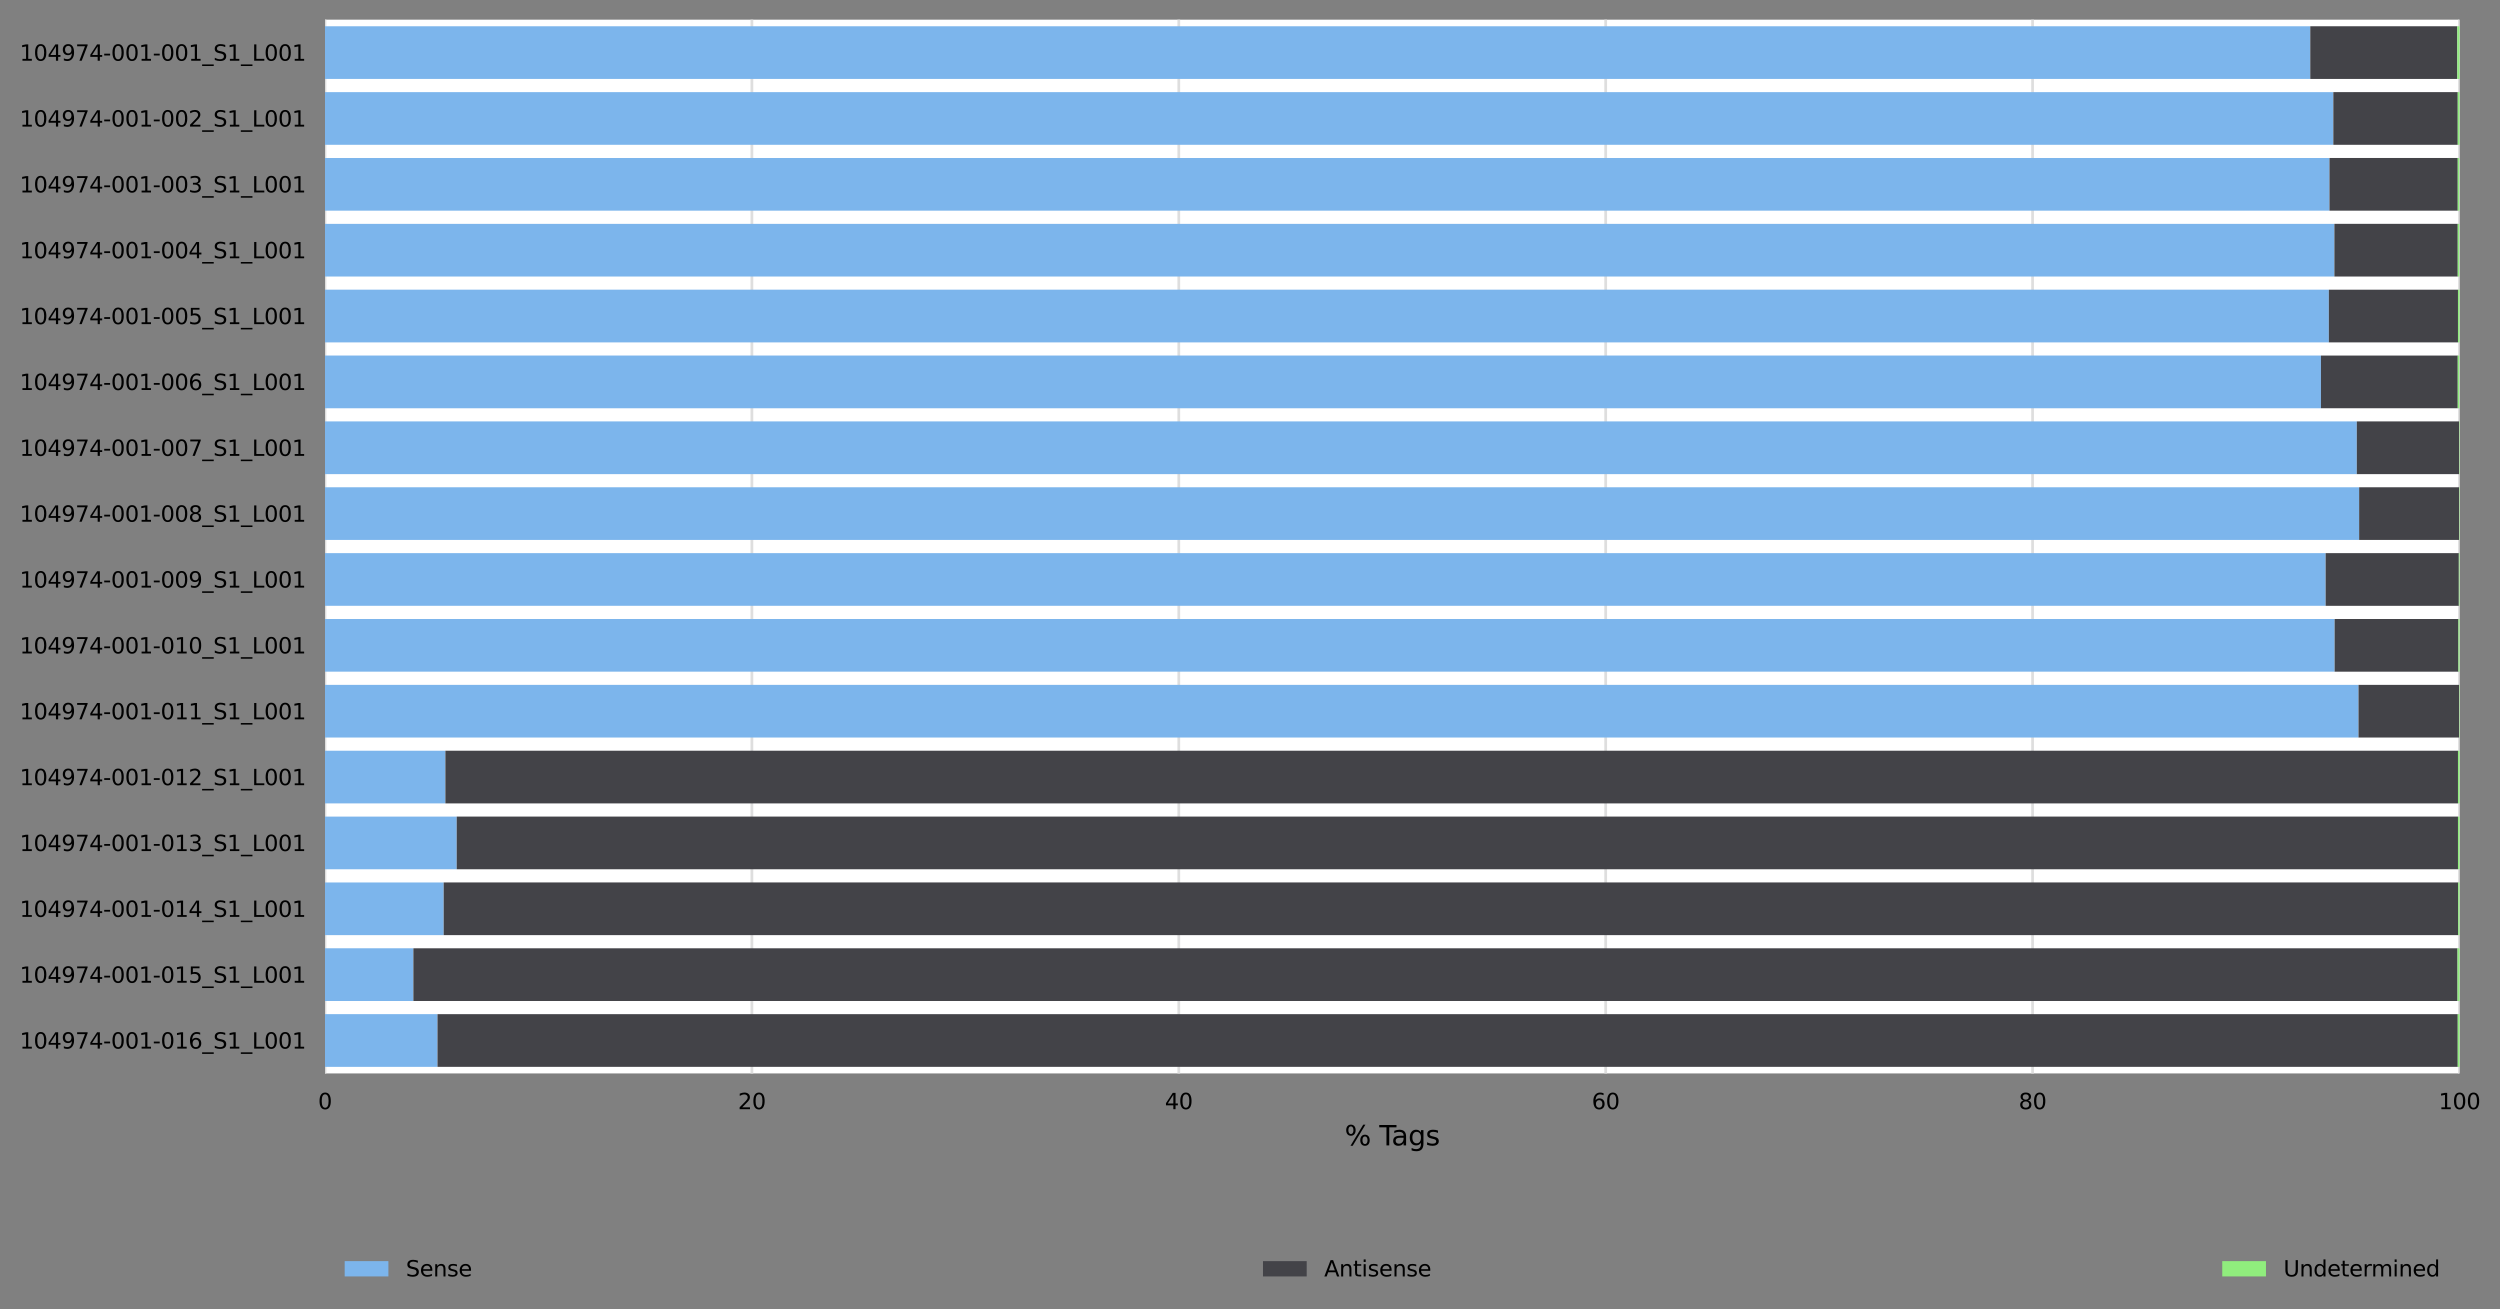 <?xml version="1.0" encoding="utf-8" standalone="no"?>
<!DOCTYPE svg PUBLIC "-//W3C//DTD SVG 1.1//EN"
  "http://www.w3.org/Graphics/SVG/1.1/DTD/svg11.dtd">
<svg xmlns:xlink="http://www.w3.org/1999/xlink" width="914.984pt" height="479.23pt" viewBox="0 0 914.984 479.23" xmlns="http://www.w3.org/2000/svg" version="1.1">
 <rect x="0" y="0" width="914.984" height="479.23" fill="#808080" stroke="none"/>
 <defs>
  <style type="text/css">*{stroke-linejoin: round; stroke-linecap: butt}</style>
 </defs>
 <g id="figure_1">
  <g id="axes_1">
   <g id="patch_1">
    <path d="M 118.949 392.87 
L 900.149 392.87 
L 900.149 7.2 
L 118.949 7.2 
z
" style="fill: #ffffff"/>
   </g>
   <g id="matplotlib.axis_1">
    <g id="xtick_1">
     <g id="line2d_1">
      <path d="M 118.949 392.87 
L 118.949 7.2 
" clip-path="url(#p33b6c25e62)" style="fill: none; stroke: #dedede; stroke-linecap: square"/>
     </g>
     <g id="text_1">
      <!-- 0 -->
      <g transform="translate(116.404 405.948) scale(0.08 -0.08)">
       <defs>
        <path id="DejaVuSans-30" d="M 2034 4250 
Q 1547 4250 1301 3770 
Q 1056 3291 1056 2328 
Q 1056 1369 1301 889 
Q 1547 409 2034 409 
Q 2525 409 2770 889 
Q 3016 1369 3016 2328 
Q 3016 3291 2770 3770 
Q 2525 4250 2034 4250 
z
M 2034 4750 
Q 2819 4750 3233 4129 
Q 3647 3509 3647 2328 
Q 3647 1150 3233 529 
Q 2819 -91 2034 -91 
Q 1250 -91 836 529 
Q 422 1150 422 2328 
Q 422 3509 836 4129 
Q 1250 4750 2034 4750 
z
" transform="scale(0.016)"/>
       </defs>
       <use xlink:href="#DejaVuSans-30"/>
      </g>
     </g>
    </g>
    <g id="xtick_2">
     <g id="line2d_2">
      <path d="M 275.189 392.87 
L 275.189 7.2 
" clip-path="url(#p33b6c25e62)" style="fill: none; stroke: #dedede; stroke-linecap: square"/>
     </g>
     <g id="text_2">
      <!-- 20 -->
      <g transform="translate(270.099 405.948) scale(0.08 -0.08)">
       <defs>
        <path id="DejaVuSans-32" d="M 1228 531 
L 3431 531 
L 3431 0 
L 469 0 
L 469 531 
Q 828 903 1448 1529 
Q 2069 2156 2228 2338 
Q 2531 2678 2651 2914 
Q 2772 3150 2772 3378 
Q 2772 3750 2511 3984 
Q 2250 4219 1831 4219 
Q 1534 4219 1204 4116 
Q 875 4013 500 3803 
L 500 4441 
Q 881 4594 1212 4672 
Q 1544 4750 1819 4750 
Q 2544 4750 2975 4387 
Q 3406 4025 3406 3419 
Q 3406 3131 3298 2873 
Q 3191 2616 2906 2266 
Q 2828 2175 2409 1742 
Q 1991 1309 1228 531 
z
" transform="scale(0.016)"/>
       </defs>
       <use xlink:href="#DejaVuSans-32"/>
       <use xlink:href="#DejaVuSans-30" x="63.623"/>
      </g>
     </g>
    </g>
    <g id="xtick_3">
     <g id="line2d_3">
      <path d="M 431.429 392.87 
L 431.429 7.2 
" clip-path="url(#p33b6c25e62)" style="fill: none; stroke: #dedede; stroke-linecap: square"/>
     </g>
     <g id="text_3">
      <!-- 40 -->
      <g transform="translate(426.339 405.948) scale(0.08 -0.08)">
       <defs>
        <path id="DejaVuSans-34" d="M 2419 4116 
L 825 1625 
L 2419 1625 
L 2419 4116 
z
M 2253 4666 
L 3047 4666 
L 3047 1625 
L 3713 1625 
L 3713 1100 
L 3047 1100 
L 3047 0 
L 2419 0 
L 2419 1100 
L 313 1100 
L 313 1709 
L 2253 4666 
z
" transform="scale(0.016)"/>
       </defs>
       <use xlink:href="#DejaVuSans-34"/>
       <use xlink:href="#DejaVuSans-30" x="63.623"/>
      </g>
     </g>
    </g>
    <g id="xtick_4">
     <g id="line2d_4">
      <path d="M 587.669 392.87 
L 587.669 7.2 
" clip-path="url(#p33b6c25e62)" style="fill: none; stroke: #dedede; stroke-linecap: square"/>
     </g>
     <g id="text_4">
      <!-- 60 -->
      <g transform="translate(582.579 405.948) scale(0.08 -0.08)">
       <defs>
        <path id="DejaVuSans-36" d="M 2113 2584 
Q 1688 2584 1439 2293 
Q 1191 2003 1191 1497 
Q 1191 994 1439 701 
Q 1688 409 2113 409 
Q 2538 409 2786 701 
Q 3034 994 3034 1497 
Q 3034 2003 2786 2293 
Q 2538 2584 2113 2584 
z
M 3366 4563 
L 3366 3988 
Q 3128 4100 2886 4159 
Q 2644 4219 2406 4219 
Q 1781 4219 1451 3797 
Q 1122 3375 1075 2522 
Q 1259 2794 1537 2939 
Q 1816 3084 2150 3084 
Q 2853 3084 3261 2657 
Q 3669 2231 3669 1497 
Q 3669 778 3244 343 
Q 2819 -91 2113 -91 
Q 1303 -91 875 529 
Q 447 1150 447 2328 
Q 447 3434 972 4092 
Q 1497 4750 2381 4750 
Q 2619 4750 2861 4703 
Q 3103 4656 3366 4563 
z
" transform="scale(0.016)"/>
       </defs>
       <use xlink:href="#DejaVuSans-36"/>
       <use xlink:href="#DejaVuSans-30" x="63.623"/>
      </g>
     </g>
    </g>
    <g id="xtick_5">
     <g id="line2d_5">
      <path d="M 743.909 392.87 
L 743.909 7.2 
" clip-path="url(#p33b6c25e62)" style="fill: none; stroke: #dedede; stroke-linecap: square"/>
     </g>
     <g id="text_5">
      <!-- 80 -->
      <g transform="translate(738.819 405.948) scale(0.08 -0.08)">
       <defs>
        <path id="DejaVuSans-38" d="M 2034 2216 
Q 1584 2216 1326 1975 
Q 1069 1734 1069 1313 
Q 1069 891 1326 650 
Q 1584 409 2034 409 
Q 2484 409 2743 651 
Q 3003 894 3003 1313 
Q 3003 1734 2745 1975 
Q 2488 2216 2034 2216 
z
M 1403 2484 
Q 997 2584 770 2862 
Q 544 3141 544 3541 
Q 544 4100 942 4425 
Q 1341 4750 2034 4750 
Q 2731 4750 3128 4425 
Q 3525 4100 3525 3541 
Q 3525 3141 3298 2862 
Q 3072 2584 2669 2484 
Q 3125 2378 3379 2068 
Q 3634 1759 3634 1313 
Q 3634 634 3220 271 
Q 2806 -91 2034 -91 
Q 1263 -91 848 271 
Q 434 634 434 1313 
Q 434 1759 690 2068 
Q 947 2378 1403 2484 
z
M 1172 3481 
Q 1172 3119 1398 2916 
Q 1625 2713 2034 2713 
Q 2441 2713 2670 2916 
Q 2900 3119 2900 3481 
Q 2900 3844 2670 4047 
Q 2441 4250 2034 4250 
Q 1625 4250 1398 4047 
Q 1172 3844 1172 3481 
z
" transform="scale(0.016)"/>
       </defs>
       <use xlink:href="#DejaVuSans-38"/>
       <use xlink:href="#DejaVuSans-30" x="63.623"/>
      </g>
     </g>
    </g>
    <g id="xtick_6">
     <g id="line2d_6">
      <path d="M 900.149 392.87 
L 900.149 7.2 
" clip-path="url(#p33b6c25e62)" style="fill: none; stroke: #dedede; stroke-linecap: square"/>
     </g>
     <g id="text_6">
      <!-- 100 -->
      <g transform="translate(892.514 405.948) scale(0.08 -0.08)">
       <defs>
        <path id="DejaVuSans-31" d="M 794 531 
L 1825 531 
L 1825 4091 
L 703 3866 
L 703 4441 
L 1819 4666 
L 2450 4666 
L 2450 531 
L 3481 531 
L 3481 0 
L 794 0 
L 794 531 
z
" transform="scale(0.016)"/>
       </defs>
       <use xlink:href="#DejaVuSans-31"/>
       <use xlink:href="#DejaVuSans-30" x="63.623"/>
       <use xlink:href="#DejaVuSans-30" x="127.246"/>
      </g>
     </g>
    </g>
    <g id="text_7">
     <!-- % Tags -->
     <g transform="translate(492.137 419.211) scale(0.1 -0.1)">
      <defs>
       <path id="DejaVuSans-25" d="M 4653 2053 
Q 4381 2053 4226 1822 
Q 4072 1591 4072 1178 
Q 4072 772 4226 539 
Q 4381 306 4653 306 
Q 4919 306 5073 539 
Q 5228 772 5228 1178 
Q 5228 1588 5073 1820 
Q 4919 2053 4653 2053 
z
M 4653 2450 
Q 5147 2450 5437 2106 
Q 5728 1763 5728 1178 
Q 5728 594 5436 251 
Q 5144 -91 4653 -91 
Q 4153 -91 3862 251 
Q 3572 594 3572 1178 
Q 3572 1766 3864 2108 
Q 4156 2450 4653 2450 
z
M 1428 4353 
Q 1159 4353 1004 4120 
Q 850 3888 850 3481 
Q 850 3069 1003 2837 
Q 1156 2606 1428 2606 
Q 1700 2606 1854 2837 
Q 2009 3069 2009 3481 
Q 2009 3884 1853 4118 
Q 1697 4353 1428 4353 
z
M 4250 4750 
L 4750 4750 
L 1831 -91 
L 1331 -91 
L 4250 4750 
z
M 1428 4750 
Q 1922 4750 2215 4408 
Q 2509 4066 2509 3481 
Q 2509 2891 2217 2550 
Q 1925 2209 1428 2209 
Q 931 2209 642 2551 
Q 353 2894 353 3481 
Q 353 4063 643 4406 
Q 934 4750 1428 4750 
z
" transform="scale(0.016)"/>
       <path id="DejaVuSans-20" transform="scale(0.016)"/>
       <path id="DejaVuSans-54" d="M -19 4666 
L 3928 4666 
L 3928 4134 
L 2272 4134 
L 2272 0 
L 1638 0 
L 1638 4134 
L -19 4134 
L -19 4666 
z
" transform="scale(0.016)"/>
       <path id="DejaVuSans-61" d="M 2194 1759 
Q 1497 1759 1228 1600 
Q 959 1441 959 1056 
Q 959 750 1161 570 
Q 1363 391 1709 391 
Q 2188 391 2477 730 
Q 2766 1069 2766 1631 
L 2766 1759 
L 2194 1759 
z
M 3341 1997 
L 3341 0 
L 2766 0 
L 2766 531 
Q 2569 213 2275 61 
Q 1981 -91 1556 -91 
Q 1019 -91 701 211 
Q 384 513 384 1019 
Q 384 1609 779 1909 
Q 1175 2209 1959 2209 
L 2766 2209 
L 2766 2266 
Q 2766 2663 2505 2880 
Q 2244 3097 1772 3097 
Q 1472 3097 1187 3025 
Q 903 2953 641 2809 
L 641 3341 
Q 956 3463 1253 3523 
Q 1550 3584 1831 3584 
Q 2591 3584 2966 3190 
Q 3341 2797 3341 1997 
z
" transform="scale(0.016)"/>
       <path id="DejaVuSans-67" d="M 2906 1791 
Q 2906 2416 2648 2759 
Q 2391 3103 1925 3103 
Q 1463 3103 1205 2759 
Q 947 2416 947 1791 
Q 947 1169 1205 825 
Q 1463 481 1925 481 
Q 2391 481 2648 825 
Q 2906 1169 2906 1791 
z
M 3481 434 
Q 3481 -459 3084 -895 
Q 2688 -1331 1869 -1331 
Q 1566 -1331 1297 -1286 
Q 1028 -1241 775 -1147 
L 775 -588 
Q 1028 -725 1275 -790 
Q 1522 -856 1778 -856 
Q 2344 -856 2625 -561 
Q 2906 -266 2906 331 
L 2906 616 
Q 2728 306 2450 153 
Q 2172 0 1784 0 
Q 1141 0 747 490 
Q 353 981 353 1791 
Q 353 2603 747 3093 
Q 1141 3584 1784 3584 
Q 2172 3584 2450 3431 
Q 2728 3278 2906 2969 
L 2906 3500 
L 3481 3500 
L 3481 434 
z
" transform="scale(0.016)"/>
       <path id="DejaVuSans-73" d="M 2834 3397 
L 2834 2853 
Q 2591 2978 2328 3040 
Q 2066 3103 1784 3103 
Q 1356 3103 1142 2972 
Q 928 2841 928 2578 
Q 928 2378 1081 2264 
Q 1234 2150 1697 2047 
L 1894 2003 
Q 2506 1872 2764 1633 
Q 3022 1394 3022 966 
Q 3022 478 2636 193 
Q 2250 -91 1575 -91 
Q 1294 -91 989 -36 
Q 684 19 347 128 
L 347 722 
Q 666 556 975 473 
Q 1284 391 1588 391 
Q 1994 391 2212 530 
Q 2431 669 2431 922 
Q 2431 1156 2273 1281 
Q 2116 1406 1581 1522 
L 1381 1569 
Q 847 1681 609 1914 
Q 372 2147 372 2553 
Q 372 3047 722 3315 
Q 1072 3584 1716 3584 
Q 2034 3584 2315 3537 
Q 2597 3491 2834 3397 
z
" transform="scale(0.016)"/>
      </defs>
      <use xlink:href="#DejaVuSans-25"/>
      <use xlink:href="#DejaVuSans-20" x="95.02"/>
      <use xlink:href="#DejaVuSans-54" x="126.807"/>
      <use xlink:href="#DejaVuSans-61" x="171.391"/>
      <use xlink:href="#DejaVuSans-67" x="232.67"/>
      <use xlink:href="#DejaVuSans-73" x="296.146"/>
     </g>
    </g>
   </g>
   <g id="matplotlib.axis_2">
    <g id="ytick_1">
     <g id="text_8">
      <!-- 104974-001-001_S1_L001 -->
      <g transform="translate(7.2 22.221) scale(0.08 -0.08)">
       <defs>
        <path id="DejaVuSans-39" d="M 703 97 
L 703 672 
Q 941 559 1184 500 
Q 1428 441 1663 441 
Q 2288 441 2617 861 
Q 2947 1281 2994 2138 
Q 2813 1869 2534 1725 
Q 2256 1581 1919 1581 
Q 1219 1581 811 2004 
Q 403 2428 403 3163 
Q 403 3881 828 4315 
Q 1253 4750 1959 4750 
Q 2769 4750 3195 4129 
Q 3622 3509 3622 2328 
Q 3622 1225 3098 567 
Q 2575 -91 1691 -91 
Q 1453 -91 1209 -44 
Q 966 3 703 97 
z
M 1959 2075 
Q 2384 2075 2632 2365 
Q 2881 2656 2881 3163 
Q 2881 3666 2632 3958 
Q 2384 4250 1959 4250 
Q 1534 4250 1286 3958 
Q 1038 3666 1038 3163 
Q 1038 2656 1286 2365 
Q 1534 2075 1959 2075 
z
" transform="scale(0.016)"/>
        <path id="DejaVuSans-37" d="M 525 4666 
L 3525 4666 
L 3525 4397 
L 1831 0 
L 1172 0 
L 2766 4134 
L 525 4134 
L 525 4666 
z
" transform="scale(0.016)"/>
        <path id="DejaVuSans-2d" d="M 313 2009 
L 1997 2009 
L 1997 1497 
L 313 1497 
L 313 2009 
z
" transform="scale(0.016)"/>
        <path id="DejaVuSans-5f" d="M 3263 -1063 
L 3263 -1509 
L -63 -1509 
L -63 -1063 
L 3263 -1063 
z
" transform="scale(0.016)"/>
        <path id="DejaVuSans-53" d="M 3425 4513 
L 3425 3897 
Q 3066 4069 2747 4153 
Q 2428 4238 2131 4238 
Q 1616 4238 1336 4038 
Q 1056 3838 1056 3469 
Q 1056 3159 1242 3001 
Q 1428 2844 1947 2747 
L 2328 2669 
Q 3034 2534 3370 2195 
Q 3706 1856 3706 1288 
Q 3706 609 3251 259 
Q 2797 -91 1919 -91 
Q 1588 -91 1214 -16 
Q 841 59 441 206 
L 441 856 
Q 825 641 1194 531 
Q 1563 422 1919 422 
Q 2459 422 2753 634 
Q 3047 847 3047 1241 
Q 3047 1584 2836 1778 
Q 2625 1972 2144 2069 
L 1759 2144 
Q 1053 2284 737 2584 
Q 422 2884 422 3419 
Q 422 4038 858 4394 
Q 1294 4750 2059 4750 
Q 2388 4750 2728 4690 
Q 3069 4631 3425 4513 
z
" transform="scale(0.016)"/>
        <path id="DejaVuSans-4c" d="M 628 4666 
L 1259 4666 
L 1259 531 
L 3531 531 
L 3531 0 
L 628 0 
L 628 4666 
z
" transform="scale(0.016)"/>
       </defs>
       <use xlink:href="#DejaVuSans-31"/>
       <use xlink:href="#DejaVuSans-30" x="63.623"/>
       <use xlink:href="#DejaVuSans-34" x="127.246"/>
       <use xlink:href="#DejaVuSans-39" x="190.869"/>
       <use xlink:href="#DejaVuSans-37" x="254.492"/>
       <use xlink:href="#DejaVuSans-34" x="318.115"/>
       <use xlink:href="#DejaVuSans-2d" x="381.738"/>
       <use xlink:href="#DejaVuSans-30" x="417.822"/>
       <use xlink:href="#DejaVuSans-30" x="481.445"/>
       <use xlink:href="#DejaVuSans-31" x="545.068"/>
       <use xlink:href="#DejaVuSans-2d" x="608.691"/>
       <use xlink:href="#DejaVuSans-30" x="644.775"/>
       <use xlink:href="#DejaVuSans-30" x="708.398"/>
       <use xlink:href="#DejaVuSans-31" x="772.021"/>
       <use xlink:href="#DejaVuSans-5f" x="835.645"/>
       <use xlink:href="#DejaVuSans-53" x="885.645"/>
       <use xlink:href="#DejaVuSans-31" x="949.121"/>
       <use xlink:href="#DejaVuSans-5f" x="1012.744"/>
       <use xlink:href="#DejaVuSans-4c" x="1062.744"/>
       <use xlink:href="#DejaVuSans-30" x="1118.457"/>
       <use xlink:href="#DejaVuSans-30" x="1182.08"/>
       <use xlink:href="#DejaVuSans-31" x="1245.703"/>
      </g>
     </g>
    </g>
    <g id="ytick_2">
     <g id="text_9">
      <!-- 104974-001-002_S1_L001 -->
      <g transform="translate(7.2 46.325) scale(0.08 -0.08)">
       <use xlink:href="#DejaVuSans-31"/>
       <use xlink:href="#DejaVuSans-30" x="63.623"/>
       <use xlink:href="#DejaVuSans-34" x="127.246"/>
       <use xlink:href="#DejaVuSans-39" x="190.869"/>
       <use xlink:href="#DejaVuSans-37" x="254.492"/>
       <use xlink:href="#DejaVuSans-34" x="318.115"/>
       <use xlink:href="#DejaVuSans-2d" x="381.738"/>
       <use xlink:href="#DejaVuSans-30" x="417.822"/>
       <use xlink:href="#DejaVuSans-30" x="481.445"/>
       <use xlink:href="#DejaVuSans-31" x="545.068"/>
       <use xlink:href="#DejaVuSans-2d" x="608.691"/>
       <use xlink:href="#DejaVuSans-30" x="644.775"/>
       <use xlink:href="#DejaVuSans-30" x="708.398"/>
       <use xlink:href="#DejaVuSans-32" x="772.021"/>
       <use xlink:href="#DejaVuSans-5f" x="835.645"/>
       <use xlink:href="#DejaVuSans-53" x="885.645"/>
       <use xlink:href="#DejaVuSans-31" x="949.121"/>
       <use xlink:href="#DejaVuSans-5f" x="1012.744"/>
       <use xlink:href="#DejaVuSans-4c" x="1062.744"/>
       <use xlink:href="#DejaVuSans-30" x="1118.457"/>
       <use xlink:href="#DejaVuSans-30" x="1182.08"/>
       <use xlink:href="#DejaVuSans-31" x="1245.703"/>
      </g>
     </g>
    </g>
    <g id="ytick_3">
     <g id="text_10">
      <!-- 104974-001-003_S1_L001 -->
      <g transform="translate(7.2 70.43) scale(0.08 -0.08)">
       <defs>
        <path id="DejaVuSans-33" d="M 2597 2516 
Q 3050 2419 3304 2112 
Q 3559 1806 3559 1356 
Q 3559 666 3084 287 
Q 2609 -91 1734 -91 
Q 1441 -91 1130 -33 
Q 819 25 488 141 
L 488 750 
Q 750 597 1062 519 
Q 1375 441 1716 441 
Q 2309 441 2620 675 
Q 2931 909 2931 1356 
Q 2931 1769 2642 2001 
Q 2353 2234 1838 2234 
L 1294 2234 
L 1294 2753 
L 1863 2753 
Q 2328 2753 2575 2939 
Q 2822 3125 2822 3475 
Q 2822 3834 2567 4026 
Q 2313 4219 1838 4219 
Q 1578 4219 1281 4162 
Q 984 4106 628 3988 
L 628 4550 
Q 988 4650 1302 4700 
Q 1616 4750 1894 4750 
Q 2613 4750 3031 4423 
Q 3450 4097 3450 3541 
Q 3450 3153 3228 2886 
Q 3006 2619 2597 2516 
z
" transform="scale(0.016)"/>
       </defs>
       <use xlink:href="#DejaVuSans-31"/>
       <use xlink:href="#DejaVuSans-30" x="63.623"/>
       <use xlink:href="#DejaVuSans-34" x="127.246"/>
       <use xlink:href="#DejaVuSans-39" x="190.869"/>
       <use xlink:href="#DejaVuSans-37" x="254.492"/>
       <use xlink:href="#DejaVuSans-34" x="318.115"/>
       <use xlink:href="#DejaVuSans-2d" x="381.738"/>
       <use xlink:href="#DejaVuSans-30" x="417.822"/>
       <use xlink:href="#DejaVuSans-30" x="481.445"/>
       <use xlink:href="#DejaVuSans-31" x="545.068"/>
       <use xlink:href="#DejaVuSans-2d" x="608.691"/>
       <use xlink:href="#DejaVuSans-30" x="644.775"/>
       <use xlink:href="#DejaVuSans-30" x="708.398"/>
       <use xlink:href="#DejaVuSans-33" x="772.021"/>
       <use xlink:href="#DejaVuSans-5f" x="835.645"/>
       <use xlink:href="#DejaVuSans-53" x="885.645"/>
       <use xlink:href="#DejaVuSans-31" x="949.121"/>
       <use xlink:href="#DejaVuSans-5f" x="1012.744"/>
       <use xlink:href="#DejaVuSans-4c" x="1062.744"/>
       <use xlink:href="#DejaVuSans-30" x="1118.457"/>
       <use xlink:href="#DejaVuSans-30" x="1182.08"/>
       <use xlink:href="#DejaVuSans-31" x="1245.703"/>
      </g>
     </g>
    </g>
    <g id="ytick_4">
     <g id="text_11">
      <!-- 104974-001-004_S1_L001 -->
      <g transform="translate(7.2 94.534) scale(0.08 -0.08)">
       <use xlink:href="#DejaVuSans-31"/>
       <use xlink:href="#DejaVuSans-30" x="63.623"/>
       <use xlink:href="#DejaVuSans-34" x="127.246"/>
       <use xlink:href="#DejaVuSans-39" x="190.869"/>
       <use xlink:href="#DejaVuSans-37" x="254.492"/>
       <use xlink:href="#DejaVuSans-34" x="318.115"/>
       <use xlink:href="#DejaVuSans-2d" x="381.738"/>
       <use xlink:href="#DejaVuSans-30" x="417.822"/>
       <use xlink:href="#DejaVuSans-30" x="481.445"/>
       <use xlink:href="#DejaVuSans-31" x="545.068"/>
       <use xlink:href="#DejaVuSans-2d" x="608.691"/>
       <use xlink:href="#DejaVuSans-30" x="644.775"/>
       <use xlink:href="#DejaVuSans-30" x="708.398"/>
       <use xlink:href="#DejaVuSans-34" x="772.021"/>
       <use xlink:href="#DejaVuSans-5f" x="835.645"/>
       <use xlink:href="#DejaVuSans-53" x="885.645"/>
       <use xlink:href="#DejaVuSans-31" x="949.121"/>
       <use xlink:href="#DejaVuSans-5f" x="1012.744"/>
       <use xlink:href="#DejaVuSans-4c" x="1062.744"/>
       <use xlink:href="#DejaVuSans-30" x="1118.457"/>
       <use xlink:href="#DejaVuSans-30" x="1182.08"/>
       <use xlink:href="#DejaVuSans-31" x="1245.703"/>
      </g>
     </g>
    </g>
    <g id="ytick_5">
     <g id="text_12">
      <!-- 104974-001-005_S1_L001 -->
      <g transform="translate(7.2 118.638) scale(0.08 -0.08)">
       <defs>
        <path id="DejaVuSans-35" d="M 691 4666 
L 3169 4666 
L 3169 4134 
L 1269 4134 
L 1269 2991 
Q 1406 3038 1543 3061 
Q 1681 3084 1819 3084 
Q 2600 3084 3056 2656 
Q 3513 2228 3513 1497 
Q 3513 744 3044 326 
Q 2575 -91 1722 -91 
Q 1428 -91 1123 -41 
Q 819 9 494 109 
L 494 744 
Q 775 591 1075 516 
Q 1375 441 1709 441 
Q 2250 441 2565 725 
Q 2881 1009 2881 1497 
Q 2881 1984 2565 2268 
Q 2250 2553 1709 2553 
Q 1456 2553 1204 2497 
Q 953 2441 691 2322 
L 691 4666 
z
" transform="scale(0.016)"/>
       </defs>
       <use xlink:href="#DejaVuSans-31"/>
       <use xlink:href="#DejaVuSans-30" x="63.623"/>
       <use xlink:href="#DejaVuSans-34" x="127.246"/>
       <use xlink:href="#DejaVuSans-39" x="190.869"/>
       <use xlink:href="#DejaVuSans-37" x="254.492"/>
       <use xlink:href="#DejaVuSans-34" x="318.115"/>
       <use xlink:href="#DejaVuSans-2d" x="381.738"/>
       <use xlink:href="#DejaVuSans-30" x="417.822"/>
       <use xlink:href="#DejaVuSans-30" x="481.445"/>
       <use xlink:href="#DejaVuSans-31" x="545.068"/>
       <use xlink:href="#DejaVuSans-2d" x="608.691"/>
       <use xlink:href="#DejaVuSans-30" x="644.775"/>
       <use xlink:href="#DejaVuSans-30" x="708.398"/>
       <use xlink:href="#DejaVuSans-35" x="772.021"/>
       <use xlink:href="#DejaVuSans-5f" x="835.645"/>
       <use xlink:href="#DejaVuSans-53" x="885.645"/>
       <use xlink:href="#DejaVuSans-31" x="949.121"/>
       <use xlink:href="#DejaVuSans-5f" x="1012.744"/>
       <use xlink:href="#DejaVuSans-4c" x="1062.744"/>
       <use xlink:href="#DejaVuSans-30" x="1118.457"/>
       <use xlink:href="#DejaVuSans-30" x="1182.08"/>
       <use xlink:href="#DejaVuSans-31" x="1245.703"/>
      </g>
     </g>
    </g>
    <g id="ytick_6">
     <g id="text_13">
      <!-- 104974-001-006_S1_L001 -->
      <g transform="translate(7.2 142.743) scale(0.08 -0.08)">
       <use xlink:href="#DejaVuSans-31"/>
       <use xlink:href="#DejaVuSans-30" x="63.623"/>
       <use xlink:href="#DejaVuSans-34" x="127.246"/>
       <use xlink:href="#DejaVuSans-39" x="190.869"/>
       <use xlink:href="#DejaVuSans-37" x="254.492"/>
       <use xlink:href="#DejaVuSans-34" x="318.115"/>
       <use xlink:href="#DejaVuSans-2d" x="381.738"/>
       <use xlink:href="#DejaVuSans-30" x="417.822"/>
       <use xlink:href="#DejaVuSans-30" x="481.445"/>
       <use xlink:href="#DejaVuSans-31" x="545.068"/>
       <use xlink:href="#DejaVuSans-2d" x="608.691"/>
       <use xlink:href="#DejaVuSans-30" x="644.775"/>
       <use xlink:href="#DejaVuSans-30" x="708.398"/>
       <use xlink:href="#DejaVuSans-36" x="772.021"/>
       <use xlink:href="#DejaVuSans-5f" x="835.645"/>
       <use xlink:href="#DejaVuSans-53" x="885.645"/>
       <use xlink:href="#DejaVuSans-31" x="949.121"/>
       <use xlink:href="#DejaVuSans-5f" x="1012.744"/>
       <use xlink:href="#DejaVuSans-4c" x="1062.744"/>
       <use xlink:href="#DejaVuSans-30" x="1118.457"/>
       <use xlink:href="#DejaVuSans-30" x="1182.08"/>
       <use xlink:href="#DejaVuSans-31" x="1245.703"/>
      </g>
     </g>
    </g>
    <g id="ytick_7">
     <g id="text_14">
      <!-- 104974-001-007_S1_L001 -->
      <g transform="translate(7.2 166.847) scale(0.08 -0.08)">
       <use xlink:href="#DejaVuSans-31"/>
       <use xlink:href="#DejaVuSans-30" x="63.623"/>
       <use xlink:href="#DejaVuSans-34" x="127.246"/>
       <use xlink:href="#DejaVuSans-39" x="190.869"/>
       <use xlink:href="#DejaVuSans-37" x="254.492"/>
       <use xlink:href="#DejaVuSans-34" x="318.115"/>
       <use xlink:href="#DejaVuSans-2d" x="381.738"/>
       <use xlink:href="#DejaVuSans-30" x="417.822"/>
       <use xlink:href="#DejaVuSans-30" x="481.445"/>
       <use xlink:href="#DejaVuSans-31" x="545.068"/>
       <use xlink:href="#DejaVuSans-2d" x="608.691"/>
       <use xlink:href="#DejaVuSans-30" x="644.775"/>
       <use xlink:href="#DejaVuSans-30" x="708.398"/>
       <use xlink:href="#DejaVuSans-37" x="772.021"/>
       <use xlink:href="#DejaVuSans-5f" x="835.645"/>
       <use xlink:href="#DejaVuSans-53" x="885.645"/>
       <use xlink:href="#DejaVuSans-31" x="949.121"/>
       <use xlink:href="#DejaVuSans-5f" x="1012.744"/>
       <use xlink:href="#DejaVuSans-4c" x="1062.744"/>
       <use xlink:href="#DejaVuSans-30" x="1118.457"/>
       <use xlink:href="#DejaVuSans-30" x="1182.08"/>
       <use xlink:href="#DejaVuSans-31" x="1245.703"/>
      </g>
     </g>
    </g>
    <g id="ytick_8">
     <g id="text_15">
      <!-- 104974-001-008_S1_L001 -->
      <g transform="translate(7.2 190.951) scale(0.08 -0.08)">
       <use xlink:href="#DejaVuSans-31"/>
       <use xlink:href="#DejaVuSans-30" x="63.623"/>
       <use xlink:href="#DejaVuSans-34" x="127.246"/>
       <use xlink:href="#DejaVuSans-39" x="190.869"/>
       <use xlink:href="#DejaVuSans-37" x="254.492"/>
       <use xlink:href="#DejaVuSans-34" x="318.115"/>
       <use xlink:href="#DejaVuSans-2d" x="381.738"/>
       <use xlink:href="#DejaVuSans-30" x="417.822"/>
       <use xlink:href="#DejaVuSans-30" x="481.445"/>
       <use xlink:href="#DejaVuSans-31" x="545.068"/>
       <use xlink:href="#DejaVuSans-2d" x="608.691"/>
       <use xlink:href="#DejaVuSans-30" x="644.775"/>
       <use xlink:href="#DejaVuSans-30" x="708.398"/>
       <use xlink:href="#DejaVuSans-38" x="772.021"/>
       <use xlink:href="#DejaVuSans-5f" x="835.645"/>
       <use xlink:href="#DejaVuSans-53" x="885.645"/>
       <use xlink:href="#DejaVuSans-31" x="949.121"/>
       <use xlink:href="#DejaVuSans-5f" x="1012.744"/>
       <use xlink:href="#DejaVuSans-4c" x="1062.744"/>
       <use xlink:href="#DejaVuSans-30" x="1118.457"/>
       <use xlink:href="#DejaVuSans-30" x="1182.08"/>
       <use xlink:href="#DejaVuSans-31" x="1245.703"/>
      </g>
     </g>
    </g>
    <g id="ytick_9">
     <g id="text_16">
      <!-- 104974-001-009_S1_L001 -->
      <g transform="translate(7.2 215.056) scale(0.08 -0.08)">
       <use xlink:href="#DejaVuSans-31"/>
       <use xlink:href="#DejaVuSans-30" x="63.623"/>
       <use xlink:href="#DejaVuSans-34" x="127.246"/>
       <use xlink:href="#DejaVuSans-39" x="190.869"/>
       <use xlink:href="#DejaVuSans-37" x="254.492"/>
       <use xlink:href="#DejaVuSans-34" x="318.115"/>
       <use xlink:href="#DejaVuSans-2d" x="381.738"/>
       <use xlink:href="#DejaVuSans-30" x="417.822"/>
       <use xlink:href="#DejaVuSans-30" x="481.445"/>
       <use xlink:href="#DejaVuSans-31" x="545.068"/>
       <use xlink:href="#DejaVuSans-2d" x="608.691"/>
       <use xlink:href="#DejaVuSans-30" x="644.775"/>
       <use xlink:href="#DejaVuSans-30" x="708.398"/>
       <use xlink:href="#DejaVuSans-39" x="772.021"/>
       <use xlink:href="#DejaVuSans-5f" x="835.645"/>
       <use xlink:href="#DejaVuSans-53" x="885.645"/>
       <use xlink:href="#DejaVuSans-31" x="949.121"/>
       <use xlink:href="#DejaVuSans-5f" x="1012.744"/>
       <use xlink:href="#DejaVuSans-4c" x="1062.744"/>
       <use xlink:href="#DejaVuSans-30" x="1118.457"/>
       <use xlink:href="#DejaVuSans-30" x="1182.08"/>
       <use xlink:href="#DejaVuSans-31" x="1245.703"/>
      </g>
     </g>
    </g>
    <g id="ytick_10">
     <g id="text_17">
      <!-- 104974-001-010_S1_L001 -->
      <g transform="translate(7.2 239.16) scale(0.08 -0.08)">
       <use xlink:href="#DejaVuSans-31"/>
       <use xlink:href="#DejaVuSans-30" x="63.623"/>
       <use xlink:href="#DejaVuSans-34" x="127.246"/>
       <use xlink:href="#DejaVuSans-39" x="190.869"/>
       <use xlink:href="#DejaVuSans-37" x="254.492"/>
       <use xlink:href="#DejaVuSans-34" x="318.115"/>
       <use xlink:href="#DejaVuSans-2d" x="381.738"/>
       <use xlink:href="#DejaVuSans-30" x="417.822"/>
       <use xlink:href="#DejaVuSans-30" x="481.445"/>
       <use xlink:href="#DejaVuSans-31" x="545.068"/>
       <use xlink:href="#DejaVuSans-2d" x="608.691"/>
       <use xlink:href="#DejaVuSans-30" x="644.775"/>
       <use xlink:href="#DejaVuSans-31" x="708.398"/>
       <use xlink:href="#DejaVuSans-30" x="772.021"/>
       <use xlink:href="#DejaVuSans-5f" x="835.645"/>
       <use xlink:href="#DejaVuSans-53" x="885.645"/>
       <use xlink:href="#DejaVuSans-31" x="949.121"/>
       <use xlink:href="#DejaVuSans-5f" x="1012.744"/>
       <use xlink:href="#DejaVuSans-4c" x="1062.744"/>
       <use xlink:href="#DejaVuSans-30" x="1118.457"/>
       <use xlink:href="#DejaVuSans-30" x="1182.08"/>
       <use xlink:href="#DejaVuSans-31" x="1245.703"/>
      </g>
     </g>
    </g>
    <g id="ytick_11">
     <g id="text_18">
      <!-- 104974-001-011_S1_L001 -->
      <g transform="translate(7.2 263.264) scale(0.08 -0.08)">
       <use xlink:href="#DejaVuSans-31"/>
       <use xlink:href="#DejaVuSans-30" x="63.623"/>
       <use xlink:href="#DejaVuSans-34" x="127.246"/>
       <use xlink:href="#DejaVuSans-39" x="190.869"/>
       <use xlink:href="#DejaVuSans-37" x="254.492"/>
       <use xlink:href="#DejaVuSans-34" x="318.115"/>
       <use xlink:href="#DejaVuSans-2d" x="381.738"/>
       <use xlink:href="#DejaVuSans-30" x="417.822"/>
       <use xlink:href="#DejaVuSans-30" x="481.445"/>
       <use xlink:href="#DejaVuSans-31" x="545.068"/>
       <use xlink:href="#DejaVuSans-2d" x="608.691"/>
       <use xlink:href="#DejaVuSans-30" x="644.775"/>
       <use xlink:href="#DejaVuSans-31" x="708.398"/>
       <use xlink:href="#DejaVuSans-31" x="772.021"/>
       <use xlink:href="#DejaVuSans-5f" x="835.645"/>
       <use xlink:href="#DejaVuSans-53" x="885.645"/>
       <use xlink:href="#DejaVuSans-31" x="949.121"/>
       <use xlink:href="#DejaVuSans-5f" x="1012.744"/>
       <use xlink:href="#DejaVuSans-4c" x="1062.744"/>
       <use xlink:href="#DejaVuSans-30" x="1118.457"/>
       <use xlink:href="#DejaVuSans-30" x="1182.08"/>
       <use xlink:href="#DejaVuSans-31" x="1245.703"/>
      </g>
     </g>
    </g>
    <g id="ytick_12">
     <g id="text_19">
      <!-- 104974-001-012_S1_L001 -->
      <g transform="translate(7.2 287.369) scale(0.08 -0.08)">
       <use xlink:href="#DejaVuSans-31"/>
       <use xlink:href="#DejaVuSans-30" x="63.623"/>
       <use xlink:href="#DejaVuSans-34" x="127.246"/>
       <use xlink:href="#DejaVuSans-39" x="190.869"/>
       <use xlink:href="#DejaVuSans-37" x="254.492"/>
       <use xlink:href="#DejaVuSans-34" x="318.115"/>
       <use xlink:href="#DejaVuSans-2d" x="381.738"/>
       <use xlink:href="#DejaVuSans-30" x="417.822"/>
       <use xlink:href="#DejaVuSans-30" x="481.445"/>
       <use xlink:href="#DejaVuSans-31" x="545.068"/>
       <use xlink:href="#DejaVuSans-2d" x="608.691"/>
       <use xlink:href="#DejaVuSans-30" x="644.775"/>
       <use xlink:href="#DejaVuSans-31" x="708.398"/>
       <use xlink:href="#DejaVuSans-32" x="772.021"/>
       <use xlink:href="#DejaVuSans-5f" x="835.645"/>
       <use xlink:href="#DejaVuSans-53" x="885.645"/>
       <use xlink:href="#DejaVuSans-31" x="949.121"/>
       <use xlink:href="#DejaVuSans-5f" x="1012.744"/>
       <use xlink:href="#DejaVuSans-4c" x="1062.744"/>
       <use xlink:href="#DejaVuSans-30" x="1118.457"/>
       <use xlink:href="#DejaVuSans-30" x="1182.08"/>
       <use xlink:href="#DejaVuSans-31" x="1245.703"/>
      </g>
     </g>
    </g>
    <g id="ytick_13">
     <g id="text_20">
      <!-- 104974-001-013_S1_L001 -->
      <g transform="translate(7.2 311.473) scale(0.08 -0.08)">
       <use xlink:href="#DejaVuSans-31"/>
       <use xlink:href="#DejaVuSans-30" x="63.623"/>
       <use xlink:href="#DejaVuSans-34" x="127.246"/>
       <use xlink:href="#DejaVuSans-39" x="190.869"/>
       <use xlink:href="#DejaVuSans-37" x="254.492"/>
       <use xlink:href="#DejaVuSans-34" x="318.115"/>
       <use xlink:href="#DejaVuSans-2d" x="381.738"/>
       <use xlink:href="#DejaVuSans-30" x="417.822"/>
       <use xlink:href="#DejaVuSans-30" x="481.445"/>
       <use xlink:href="#DejaVuSans-31" x="545.068"/>
       <use xlink:href="#DejaVuSans-2d" x="608.691"/>
       <use xlink:href="#DejaVuSans-30" x="644.775"/>
       <use xlink:href="#DejaVuSans-31" x="708.398"/>
       <use xlink:href="#DejaVuSans-33" x="772.021"/>
       <use xlink:href="#DejaVuSans-5f" x="835.645"/>
       <use xlink:href="#DejaVuSans-53" x="885.645"/>
       <use xlink:href="#DejaVuSans-31" x="949.121"/>
       <use xlink:href="#DejaVuSans-5f" x="1012.744"/>
       <use xlink:href="#DejaVuSans-4c" x="1062.744"/>
       <use xlink:href="#DejaVuSans-30" x="1118.457"/>
       <use xlink:href="#DejaVuSans-30" x="1182.08"/>
       <use xlink:href="#DejaVuSans-31" x="1245.703"/>
      </g>
     </g>
    </g>
    <g id="ytick_14">
     <g id="text_21">
      <!-- 104974-001-014_S1_L001 -->
      <g transform="translate(7.2 335.577) scale(0.08 -0.08)">
       <use xlink:href="#DejaVuSans-31"/>
       <use xlink:href="#DejaVuSans-30" x="63.623"/>
       <use xlink:href="#DejaVuSans-34" x="127.246"/>
       <use xlink:href="#DejaVuSans-39" x="190.869"/>
       <use xlink:href="#DejaVuSans-37" x="254.492"/>
       <use xlink:href="#DejaVuSans-34" x="318.115"/>
       <use xlink:href="#DejaVuSans-2d" x="381.738"/>
       <use xlink:href="#DejaVuSans-30" x="417.822"/>
       <use xlink:href="#DejaVuSans-30" x="481.445"/>
       <use xlink:href="#DejaVuSans-31" x="545.068"/>
       <use xlink:href="#DejaVuSans-2d" x="608.691"/>
       <use xlink:href="#DejaVuSans-30" x="644.775"/>
       <use xlink:href="#DejaVuSans-31" x="708.398"/>
       <use xlink:href="#DejaVuSans-34" x="772.021"/>
       <use xlink:href="#DejaVuSans-5f" x="835.645"/>
       <use xlink:href="#DejaVuSans-53" x="885.645"/>
       <use xlink:href="#DejaVuSans-31" x="949.121"/>
       <use xlink:href="#DejaVuSans-5f" x="1012.744"/>
       <use xlink:href="#DejaVuSans-4c" x="1062.744"/>
       <use xlink:href="#DejaVuSans-30" x="1118.457"/>
       <use xlink:href="#DejaVuSans-30" x="1182.08"/>
       <use xlink:href="#DejaVuSans-31" x="1245.703"/>
      </g>
     </g>
    </g>
    <g id="ytick_15">
     <g id="text_22">
      <!-- 104974-001-015_S1_L001 -->
      <g transform="translate(7.2 359.682) scale(0.08 -0.08)">
       <use xlink:href="#DejaVuSans-31"/>
       <use xlink:href="#DejaVuSans-30" x="63.623"/>
       <use xlink:href="#DejaVuSans-34" x="127.246"/>
       <use xlink:href="#DejaVuSans-39" x="190.869"/>
       <use xlink:href="#DejaVuSans-37" x="254.492"/>
       <use xlink:href="#DejaVuSans-34" x="318.115"/>
       <use xlink:href="#DejaVuSans-2d" x="381.738"/>
       <use xlink:href="#DejaVuSans-30" x="417.822"/>
       <use xlink:href="#DejaVuSans-30" x="481.445"/>
       <use xlink:href="#DejaVuSans-31" x="545.068"/>
       <use xlink:href="#DejaVuSans-2d" x="608.691"/>
       <use xlink:href="#DejaVuSans-30" x="644.775"/>
       <use xlink:href="#DejaVuSans-31" x="708.398"/>
       <use xlink:href="#DejaVuSans-35" x="772.021"/>
       <use xlink:href="#DejaVuSans-5f" x="835.645"/>
       <use xlink:href="#DejaVuSans-53" x="885.645"/>
       <use xlink:href="#DejaVuSans-31" x="949.121"/>
       <use xlink:href="#DejaVuSans-5f" x="1012.744"/>
       <use xlink:href="#DejaVuSans-4c" x="1062.744"/>
       <use xlink:href="#DejaVuSans-30" x="1118.457"/>
       <use xlink:href="#DejaVuSans-30" x="1182.08"/>
       <use xlink:href="#DejaVuSans-31" x="1245.703"/>
      </g>
     </g>
    </g>
    <g id="ytick_16">
     <g id="text_23">
      <!-- 104974-001-016_S1_L001 -->
      <g transform="translate(7.2 383.786) scale(0.08 -0.08)">
       <use xlink:href="#DejaVuSans-31"/>
       <use xlink:href="#DejaVuSans-30" x="63.623"/>
       <use xlink:href="#DejaVuSans-34" x="127.246"/>
       <use xlink:href="#DejaVuSans-39" x="190.869"/>
       <use xlink:href="#DejaVuSans-37" x="254.492"/>
       <use xlink:href="#DejaVuSans-34" x="318.115"/>
       <use xlink:href="#DejaVuSans-2d" x="381.738"/>
       <use xlink:href="#DejaVuSans-30" x="417.822"/>
       <use xlink:href="#DejaVuSans-30" x="481.445"/>
       <use xlink:href="#DejaVuSans-31" x="545.068"/>
       <use xlink:href="#DejaVuSans-2d" x="608.691"/>
       <use xlink:href="#DejaVuSans-30" x="644.775"/>
       <use xlink:href="#DejaVuSans-31" x="708.398"/>
       <use xlink:href="#DejaVuSans-36" x="772.021"/>
       <use xlink:href="#DejaVuSans-5f" x="835.645"/>
       <use xlink:href="#DejaVuSans-53" x="885.645"/>
       <use xlink:href="#DejaVuSans-31" x="949.121"/>
       <use xlink:href="#DejaVuSans-5f" x="1012.744"/>
       <use xlink:href="#DejaVuSans-4c" x="1062.744"/>
       <use xlink:href="#DejaVuSans-30" x="1118.457"/>
       <use xlink:href="#DejaVuSans-30" x="1182.08"/>
       <use xlink:href="#DejaVuSans-31" x="1245.703"/>
      </g>
     </g>
    </g>
   </g>
   <g id="patch_2">
    <path d="M 118.949 9.61 
L 845.543 9.61 
L 845.543 28.894 
L 118.949 28.894 
z
" clip-path="url(#p33b6c25e62)" style="fill: #7cb5ec"/>
   </g>
   <g id="patch_3">
    <path d="M 118.949 33.715 
L 853.98 33.715 
L 853.98 52.998 
L 118.949 52.998 
z
" clip-path="url(#p33b6c25e62)" style="fill: #7cb5ec"/>
   </g>
   <g id="patch_4">
    <path d="M 118.949 57.819 
L 852.574 57.819 
L 852.574 77.103 
L 118.949 77.103 
z
" clip-path="url(#p33b6c25e62)" style="fill: #7cb5ec"/>
   </g>
   <g id="patch_5">
    <path d="M 118.949 81.923 
L 854.37 81.923 
L 854.37 101.207 
L 118.949 101.207 
z
" clip-path="url(#p33b6c25e62)" style="fill: #7cb5ec"/>
   </g>
   <g id="patch_6">
    <path d="M 118.949 106.028 
L 852.339 106.028 
L 852.339 125.311 
L 118.949 125.311 
z
" clip-path="url(#p33b6c25e62)" style="fill: #7cb5ec"/>
   </g>
   <g id="patch_7">
    <path d="M 118.949 130.132 
L 849.449 130.132 
L 849.449 149.416 
L 118.949 149.416 
z
" clip-path="url(#p33b6c25e62)" style="fill: #7cb5ec"/>
   </g>
   <g id="patch_8">
    <path d="M 118.949 154.237 
L 862.573 154.237 
L 862.573 173.52 
L 118.949 173.52 
z
" clip-path="url(#p33b6c25e62)" style="fill: #7cb5ec"/>
   </g>
   <g id="patch_9">
    <path d="M 118.949 178.341 
L 863.432 178.341 
L 863.432 197.624 
L 118.949 197.624 
z
" clip-path="url(#p33b6c25e62)" style="fill: #7cb5ec"/>
   </g>
   <g id="patch_10">
    <path d="M 118.949 202.445 
L 851.168 202.445 
L 851.168 221.729 
L 118.949 221.729 
z
" clip-path="url(#p33b6c25e62)" style="fill: #7cb5ec"/>
   </g>
   <g id="patch_11">
    <path d="M 118.949 226.55 
L 854.449 226.55 
L 854.449 245.833 
L 118.949 245.833 
z
" clip-path="url(#p33b6c25e62)" style="fill: #7cb5ec"/>
   </g>
   <g id="patch_12">
    <path d="M 118.949 250.654 
L 863.198 250.654 
L 863.198 269.937 
L 118.949 269.937 
z
" clip-path="url(#p33b6c25e62)" style="fill: #7cb5ec"/>
   </g>
   <g id="patch_13">
    <path d="M 118.949 274.758 
L 163.008 274.758 
L 163.008 294.042 
L 118.949 294.042 
z
" clip-path="url(#p33b6c25e62)" style="fill: #7cb5ec"/>
   </g>
   <g id="patch_14">
    <path d="M 118.949 298.863 
L 167.149 298.863 
L 167.149 318.146 
L 118.949 318.146 
z
" clip-path="url(#p33b6c25e62)" style="fill: #7cb5ec"/>
   </g>
   <g id="patch_15">
    <path d="M 118.949 322.967 
L 162.383 322.967 
L 162.383 342.25 
L 118.949 342.25 
z
" clip-path="url(#p33b6c25e62)" style="fill: #7cb5ec"/>
   </g>
   <g id="patch_16">
    <path d="M 118.949 347.071 
L 151.29 347.071 
L 151.29 366.355 
L 118.949 366.355 
z
" clip-path="url(#p33b6c25e62)" style="fill: #7cb5ec"/>
   </g>
   <g id="patch_17">
    <path d="M 118.949 371.176 
L 160.118 371.176 
L 160.118 390.459 
L 118.949 390.459 
z
" clip-path="url(#p33b6c25e62)" style="fill: #7cb5ec"/>
   </g>
   <g id="patch_18">
    <path d="M 845.543 9.61 
L 899.368 9.61 
L 899.368 28.894 
L 845.543 28.894 
z
" clip-path="url(#p33b6c25e62)" style="fill: #434348"/>
   </g>
   <g id="patch_19">
    <path d="M 853.98 33.715 
L 899.524 33.715 
L 899.524 52.998 
L 853.98 52.998 
z
" clip-path="url(#p33b6c25e62)" style="fill: #434348"/>
   </g>
   <g id="patch_20">
    <path d="M 852.574 57.819 
L 899.524 57.819 
L 899.524 77.103 
L 852.574 77.103 
z
" clip-path="url(#p33b6c25e62)" style="fill: #434348"/>
   </g>
   <g id="patch_21">
    <path d="M 854.37 81.923 
L 899.524 81.923 
L 899.524 101.207 
L 854.37 101.207 
z
" clip-path="url(#p33b6c25e62)" style="fill: #434348"/>
   </g>
   <g id="patch_22">
    <path d="M 852.339 106.028 
L 899.602 106.028 
L 899.602 125.311 
L 852.339 125.311 
z
" clip-path="url(#p33b6c25e62)" style="fill: #434348"/>
   </g>
   <g id="patch_23">
    <path d="M 849.449 130.132 
L 899.524 130.132 
L 899.524 149.416 
L 849.449 149.416 
z
" clip-path="url(#p33b6c25e62)" style="fill: #434348"/>
   </g>
   <g id="patch_24">
    <path d="M 862.573 154.237 
L 899.993 154.237 
L 899.993 173.52 
L 862.573 173.52 
z
" clip-path="url(#p33b6c25e62)" style="fill: #434348"/>
   </g>
   <g id="patch_25">
    <path d="M 863.432 178.341 
L 899.993 178.341 
L 899.993 197.624 
L 863.432 197.624 
z
" clip-path="url(#p33b6c25e62)" style="fill: #434348"/>
   </g>
   <g id="patch_26">
    <path d="M 851.168 202.445 
L 899.914 202.445 
L 899.914 221.729 
L 851.168 221.729 
z
" clip-path="url(#p33b6c25e62)" style="fill: #434348"/>
   </g>
   <g id="patch_27">
    <path d="M 854.449 226.55 
L 899.758 226.55 
L 899.758 245.833 
L 854.449 245.833 
z
" clip-path="url(#p33b6c25e62)" style="fill: #434348"/>
   </g>
   <g id="patch_28">
    <path d="M 863.198 250.654 
L 899.993 250.654 
L 899.993 269.937 
L 863.198 269.937 
z
" clip-path="url(#p33b6c25e62)" style="fill: #434348"/>
   </g>
   <g id="patch_29">
    <path d="M 163.008 274.758 
L 899.602 274.758 
L 899.602 294.042 
L 163.008 294.042 
z
" clip-path="url(#p33b6c25e62)" style="fill: #434348"/>
   </g>
   <g id="patch_30">
    <path d="M 167.149 298.863 
L 899.602 298.863 
L 899.602 318.146 
L 167.149 318.146 
z
" clip-path="url(#p33b6c25e62)" style="fill: #434348"/>
   </g>
   <g id="patch_31">
    <path d="M 162.383 322.967 
L 899.68 322.967 
L 899.68 342.25 
L 162.383 342.25 
z
" clip-path="url(#p33b6c25e62)" style="fill: #434348"/>
   </g>
   <g id="patch_32">
    <path d="M 151.29 347.071 
L 899.446 347.071 
L 899.446 366.355 
L 151.29 366.355 
z
" clip-path="url(#p33b6c25e62)" style="fill: #434348"/>
   </g>
   <g id="patch_33">
    <path d="M 160.118 371.176 
L 899.524 371.176 
L 899.524 390.459 
L 160.118 390.459 
z
" clip-path="url(#p33b6c25e62)" style="fill: #434348"/>
   </g>
   <g id="patch_34">
    <path d="M 899.368 9.61 
L 900.149 9.61 
L 900.149 28.894 
L 899.368 28.894 
z
" clip-path="url(#p33b6c25e62)" style="fill: #90ed7d"/>
   </g>
   <g id="patch_35">
    <path d="M 899.524 33.715 
L 900.149 33.715 
L 900.149 52.998 
L 899.524 52.998 
z
" clip-path="url(#p33b6c25e62)" style="fill: #90ed7d"/>
   </g>
   <g id="patch_36">
    <path d="M 899.524 57.819 
L 900.071 57.819 
L 900.071 77.103 
L 899.524 77.103 
z
" clip-path="url(#p33b6c25e62)" style="fill: #90ed7d"/>
   </g>
   <g id="patch_37">
    <path d="M 899.524 81.923 
L 900.071 81.923 
L 900.071 101.207 
L 899.524 101.207 
z
" clip-path="url(#p33b6c25e62)" style="fill: #90ed7d"/>
   </g>
   <g id="patch_38">
    <path d="M 899.602 106.028 
L 900.227 106.028 
L 900.227 125.311 
L 899.602 125.311 
z
" clip-path="url(#p33b6c25e62)" style="fill: #90ed7d"/>
   </g>
   <g id="patch_39">
    <path d="M 899.524 130.132 
L 900.071 130.132 
L 900.071 149.416 
L 899.524 149.416 
z
" clip-path="url(#p33b6c25e62)" style="fill: #90ed7d"/>
   </g>
   <g id="patch_40">
    <path d="M 899.993 154.237 
L 900.149 154.237 
L 900.149 173.52 
L 899.993 173.52 
z
" clip-path="url(#p33b6c25e62)" style="fill: #90ed7d"/>
   </g>
   <g id="patch_41">
    <path d="M 899.993 178.341 
L 900.149 178.341 
L 900.149 197.624 
L 899.993 197.624 
z
" clip-path="url(#p33b6c25e62)" style="fill: #90ed7d"/>
   </g>
   <g id="patch_42">
    <path d="M 899.914 202.445 
L 900.149 202.445 
L 900.149 221.729 
L 899.914 221.729 
z
" clip-path="url(#p33b6c25e62)" style="fill: #90ed7d"/>
   </g>
   <g id="patch_43">
    <path d="M 899.758 226.55 
L 900.149 226.55 
L 900.149 245.833 
L 899.758 245.833 
z
" clip-path="url(#p33b6c25e62)" style="fill: #90ed7d"/>
   </g>
   <g id="patch_44">
    <path d="M 899.993 250.654 
L 900.149 250.654 
L 900.149 269.937 
L 899.993 269.937 
z
" clip-path="url(#p33b6c25e62)" style="fill: #90ed7d"/>
   </g>
   <g id="patch_45">
    <path d="M 899.602 274.758 
L 900.149 274.758 
L 900.149 294.042 
L 899.602 294.042 
z
" clip-path="url(#p33b6c25e62)" style="fill: #90ed7d"/>
   </g>
   <g id="patch_46">
    <path d="M 899.602 298.863 
L 900.149 298.863 
L 900.149 318.146 
L 899.602 318.146 
z
" clip-path="url(#p33b6c25e62)" style="fill: #90ed7d"/>
   </g>
   <g id="patch_47">
    <path d="M 899.68 322.967 
L 900.149 322.967 
L 900.149 342.25 
L 899.68 342.25 
z
" clip-path="url(#p33b6c25e62)" style="fill: #90ed7d"/>
   </g>
   <g id="patch_48">
    <path d="M 899.446 347.071 
L 900.149 347.071 
L 900.149 366.355 
L 899.446 366.355 
z
" clip-path="url(#p33b6c25e62)" style="fill: #90ed7d"/>
   </g>
   <g id="patch_49">
    <path d="M 899.524 371.176 
L 900.149 371.176 
L 900.149 390.459 
L 899.524 390.459 
z
" clip-path="url(#p33b6c25e62)" style="fill: #90ed7d"/>
   </g>
   <g id="text_24">
    <!-- RSeQC: Infer experiment -->
    <g transform="translate(409.916 -20.52) scale(0.16 -0.16)">
     <defs>
      <path id="DejaVuSans-52" d="M 2841 2188 
Q 3044 2119 3236 1894 
Q 3428 1669 3622 1275 
L 4263 0 
L 3584 0 
L 2988 1197 
Q 2756 1666 2539 1819 
Q 2322 1972 1947 1972 
L 1259 1972 
L 1259 0 
L 628 0 
L 628 4666 
L 2053 4666 
Q 2853 4666 3247 4331 
Q 3641 3997 3641 3322 
Q 3641 2881 3436 2590 
Q 3231 2300 2841 2188 
z
M 1259 4147 
L 1259 2491 
L 2053 2491 
Q 2509 2491 2742 2702 
Q 2975 2913 2975 3322 
Q 2975 3731 2742 3939 
Q 2509 4147 2053 4147 
L 1259 4147 
z
" transform="scale(0.016)"/>
      <path id="DejaVuSans-65" d="M 3597 1894 
L 3597 1613 
L 953 1613 
Q 991 1019 1311 708 
Q 1631 397 2203 397 
Q 2534 397 2845 478 
Q 3156 559 3463 722 
L 3463 178 
Q 3153 47 2828 -22 
Q 2503 -91 2169 -91 
Q 1331 -91 842 396 
Q 353 884 353 1716 
Q 353 2575 817 3079 
Q 1281 3584 2069 3584 
Q 2775 3584 3186 3129 
Q 3597 2675 3597 1894 
z
M 3022 2063 
Q 3016 2534 2758 2815 
Q 2500 3097 2075 3097 
Q 1594 3097 1305 2825 
Q 1016 2553 972 2059 
L 3022 2063 
z
" transform="scale(0.016)"/>
      <path id="DejaVuSans-51" d="M 2522 4238 
Q 1834 4238 1429 3725 
Q 1025 3213 1025 2328 
Q 1025 1447 1429 934 
Q 1834 422 2522 422 
Q 3209 422 3611 934 
Q 4013 1447 4013 2328 
Q 4013 3213 3611 3725 
Q 3209 4238 2522 4238 
z
M 3406 84 
L 4238 -825 
L 3475 -825 
L 2784 -78 
Q 2681 -84 2626 -87 
Q 2572 -91 2522 -91 
Q 1538 -91 948 567 
Q 359 1225 359 2328 
Q 359 3434 948 4092 
Q 1538 4750 2522 4750 
Q 3503 4750 4090 4092 
Q 4678 3434 4678 2328 
Q 4678 1516 4351 937 
Q 4025 359 3406 84 
z
" transform="scale(0.016)"/>
      <path id="DejaVuSans-43" d="M 4122 4306 
L 4122 3641 
Q 3803 3938 3442 4084 
Q 3081 4231 2675 4231 
Q 1875 4231 1450 3742 
Q 1025 3253 1025 2328 
Q 1025 1406 1450 917 
Q 1875 428 2675 428 
Q 3081 428 3442 575 
Q 3803 722 4122 1019 
L 4122 359 
Q 3791 134 3420 21 
Q 3050 -91 2638 -91 
Q 1578 -91 968 557 
Q 359 1206 359 2328 
Q 359 3453 968 4101 
Q 1578 4750 2638 4750 
Q 3056 4750 3426 4639 
Q 3797 4528 4122 4306 
z
" transform="scale(0.016)"/>
      <path id="DejaVuSans-3a" d="M 750 794 
L 1409 794 
L 1409 0 
L 750 0 
L 750 794 
z
M 750 3309 
L 1409 3309 
L 1409 2516 
L 750 2516 
L 750 3309 
z
" transform="scale(0.016)"/>
      <path id="DejaVuSans-49" d="M 628 4666 
L 1259 4666 
L 1259 0 
L 628 0 
L 628 4666 
z
" transform="scale(0.016)"/>
      <path id="DejaVuSans-6e" d="M 3513 2113 
L 3513 0 
L 2938 0 
L 2938 2094 
Q 2938 2591 2744 2837 
Q 2550 3084 2163 3084 
Q 1697 3084 1428 2787 
Q 1159 2491 1159 1978 
L 1159 0 
L 581 0 
L 581 3500 
L 1159 3500 
L 1159 2956 
Q 1366 3272 1645 3428 
Q 1925 3584 2291 3584 
Q 2894 3584 3203 3211 
Q 3513 2838 3513 2113 
z
" transform="scale(0.016)"/>
      <path id="DejaVuSans-66" d="M 2375 4863 
L 2375 4384 
L 1825 4384 
Q 1516 4384 1395 4259 
Q 1275 4134 1275 3809 
L 1275 3500 
L 2222 3500 
L 2222 3053 
L 1275 3053 
L 1275 0 
L 697 0 
L 697 3053 
L 147 3053 
L 147 3500 
L 697 3500 
L 697 3744 
Q 697 4328 969 4595 
Q 1241 4863 1831 4863 
L 2375 4863 
z
" transform="scale(0.016)"/>
      <path id="DejaVuSans-72" d="M 2631 2963 
Q 2534 3019 2420 3045 
Q 2306 3072 2169 3072 
Q 1681 3072 1420 2755 
Q 1159 2438 1159 1844 
L 1159 0 
L 581 0 
L 581 3500 
L 1159 3500 
L 1159 2956 
Q 1341 3275 1631 3429 
Q 1922 3584 2338 3584 
Q 2397 3584 2469 3576 
Q 2541 3569 2628 3553 
L 2631 2963 
z
" transform="scale(0.016)"/>
      <path id="DejaVuSans-78" d="M 3513 3500 
L 2247 1797 
L 3578 0 
L 2900 0 
L 1881 1375 
L 863 0 
L 184 0 
L 1544 1831 
L 300 3500 
L 978 3500 
L 1906 2253 
L 2834 3500 
L 3513 3500 
z
" transform="scale(0.016)"/>
      <path id="DejaVuSans-70" d="M 1159 525 
L 1159 -1331 
L 581 -1331 
L 581 3500 
L 1159 3500 
L 1159 2969 
Q 1341 3281 1617 3432 
Q 1894 3584 2278 3584 
Q 2916 3584 3314 3078 
Q 3713 2572 3713 1747 
Q 3713 922 3314 415 
Q 2916 -91 2278 -91 
Q 1894 -91 1617 61 
Q 1341 213 1159 525 
z
M 3116 1747 
Q 3116 2381 2855 2742 
Q 2594 3103 2138 3103 
Q 1681 3103 1420 2742 
Q 1159 2381 1159 1747 
Q 1159 1113 1420 752 
Q 1681 391 2138 391 
Q 2594 391 2855 752 
Q 3116 1113 3116 1747 
z
" transform="scale(0.016)"/>
      <path id="DejaVuSans-69" d="M 603 3500 
L 1178 3500 
L 1178 0 
L 603 0 
L 603 3500 
z
M 603 4863 
L 1178 4863 
L 1178 4134 
L 603 4134 
L 603 4863 
z
" transform="scale(0.016)"/>
      <path id="DejaVuSans-6d" d="M 3328 2828 
Q 3544 3216 3844 3400 
Q 4144 3584 4550 3584 
Q 5097 3584 5394 3201 
Q 5691 2819 5691 2113 
L 5691 0 
L 5113 0 
L 5113 2094 
Q 5113 2597 4934 2840 
Q 4756 3084 4391 3084 
Q 3944 3084 3684 2787 
Q 3425 2491 3425 1978 
L 3425 0 
L 2847 0 
L 2847 2094 
Q 2847 2600 2669 2842 
Q 2491 3084 2119 3084 
Q 1678 3084 1418 2786 
Q 1159 2488 1159 1978 
L 1159 0 
L 581 0 
L 581 3500 
L 1159 3500 
L 1159 2956 
Q 1356 3278 1631 3431 
Q 1906 3584 2284 3584 
Q 2666 3584 2933 3390 
Q 3200 3197 3328 2828 
z
" transform="scale(0.016)"/>
      <path id="DejaVuSans-74" d="M 1172 4494 
L 1172 3500 
L 2356 3500 
L 2356 3053 
L 1172 3053 
L 1172 1153 
Q 1172 725 1289 603 
Q 1406 481 1766 481 
L 2356 481 
L 2356 0 
L 1766 0 
Q 1100 0 847 248 
Q 594 497 594 1153 
L 594 3053 
L 172 3053 
L 172 3500 
L 594 3500 
L 594 4494 
L 1172 4494 
z
" transform="scale(0.016)"/>
     </defs>
     <use xlink:href="#DejaVuSans-52"/>
     <use xlink:href="#DejaVuSans-53" x="69.482"/>
     <use xlink:href="#DejaVuSans-65" x="132.959"/>
     <use xlink:href="#DejaVuSans-51" x="194.482"/>
     <use xlink:href="#DejaVuSans-43" x="273.193"/>
     <use xlink:href="#DejaVuSans-3a" x="343.018"/>
     <use xlink:href="#DejaVuSans-20" x="376.709"/>
     <use xlink:href="#DejaVuSans-49" x="408.496"/>
     <use xlink:href="#DejaVuSans-6e" x="437.988"/>
     <use xlink:href="#DejaVuSans-66" x="501.367"/>
     <use xlink:href="#DejaVuSans-65" x="536.572"/>
     <use xlink:href="#DejaVuSans-72" x="598.096"/>
     <use xlink:href="#DejaVuSans-20" x="639.209"/>
     <use xlink:href="#DejaVuSans-65" x="670.996"/>
     <use xlink:href="#DejaVuSans-78" x="730.77"/>
     <use xlink:href="#DejaVuSans-70" x="789.949"/>
     <use xlink:href="#DejaVuSans-65" x="853.426"/>
     <use xlink:href="#DejaVuSans-72" x="914.949"/>
     <use xlink:href="#DejaVuSans-69" x="956.062"/>
     <use xlink:href="#DejaVuSans-6d" x="983.846"/>
     <use xlink:href="#DejaVuSans-65" x="1081.258"/>
     <use xlink:href="#DejaVuSans-6e" x="1142.781"/>
     <use xlink:href="#DejaVuSans-74" x="1206.16"/>
    </g>
   </g>
   <g id="legend_1">
    <g id="patch_50">
     <path d="M 126.149 467.166 
L 142.149 467.166 
L 142.149 461.566 
L 126.149 461.566 
z
" style="fill: #7cb5ec"/>
    </g>
    <g id="text_25">
     <!-- Sense -->
     <g transform="translate(148.549 467.166) scale(0.08 -0.08)">
      <use xlink:href="#DejaVuSans-53"/>
      <use xlink:href="#DejaVuSans-65" x="63.477"/>
      <use xlink:href="#DejaVuSans-6e" x="125"/>
      <use xlink:href="#DejaVuSans-73" x="188.379"/>
      <use xlink:href="#DejaVuSans-65" x="240.479"/>
     </g>
    </g>
    <g id="patch_51">
     <path d="M 462.244 467.166 
L 478.244 467.166 
L 478.244 461.566 
L 462.244 461.566 
z
" style="fill: #434348"/>
    </g>
    <g id="text_26">
     <!-- Antisense -->
     <g transform="translate(484.644 467.166) scale(0.08 -0.08)">
      <defs>
       <path id="DejaVuSans-41" d="M 2188 4044 
L 1331 1722 
L 3047 1722 
L 2188 4044 
z
M 1831 4666 
L 2547 4666 
L 4325 0 
L 3669 0 
L 3244 1197 
L 1141 1197 
L 716 0 
L 50 0 
L 1831 4666 
z
" transform="scale(0.016)"/>
      </defs>
      <use xlink:href="#DejaVuSans-41"/>
      <use xlink:href="#DejaVuSans-6e" x="68.408"/>
      <use xlink:href="#DejaVuSans-74" x="131.787"/>
      <use xlink:href="#DejaVuSans-69" x="170.996"/>
      <use xlink:href="#DejaVuSans-73" x="198.779"/>
      <use xlink:href="#DejaVuSans-65" x="250.879"/>
      <use xlink:href="#DejaVuSans-6e" x="312.402"/>
      <use xlink:href="#DejaVuSans-73" x="375.781"/>
      <use xlink:href="#DejaVuSans-65" x="427.881"/>
     </g>
    </g>
    <g id="patch_52">
     <path d="M 813.329 467.166 
L 829.329 467.166 
L 829.329 461.566 
L 813.329 461.566 
z
" style="fill: #90ed7d"/>
    </g>
    <g id="text_27">
     <!-- Undetermined -->
     <g transform="translate(835.729 467.166) scale(0.08 -0.08)">
      <defs>
       <path id="DejaVuSans-55" d="M 556 4666 
L 1191 4666 
L 1191 1831 
Q 1191 1081 1462 751 
Q 1734 422 2344 422 
Q 2950 422 3222 751 
Q 3494 1081 3494 1831 
L 3494 4666 
L 4128 4666 
L 4128 1753 
Q 4128 841 3676 375 
Q 3225 -91 2344 -91 
Q 1459 -91 1007 375 
Q 556 841 556 1753 
L 556 4666 
z
" transform="scale(0.016)"/>
       <path id="DejaVuSans-64" d="M 2906 2969 
L 2906 4863 
L 3481 4863 
L 3481 0 
L 2906 0 
L 2906 525 
Q 2725 213 2448 61 
Q 2172 -91 1784 -91 
Q 1150 -91 751 415 
Q 353 922 353 1747 
Q 353 2572 751 3078 
Q 1150 3584 1784 3584 
Q 2172 3584 2448 3432 
Q 2725 3281 2906 2969 
z
M 947 1747 
Q 947 1113 1208 752 
Q 1469 391 1925 391 
Q 2381 391 2643 752 
Q 2906 1113 2906 1747 
Q 2906 2381 2643 2742 
Q 2381 3103 1925 3103 
Q 1469 3103 1208 2742 
Q 947 2381 947 1747 
z
" transform="scale(0.016)"/>
      </defs>
      <use xlink:href="#DejaVuSans-55"/>
      <use xlink:href="#DejaVuSans-6e" x="73.193"/>
      <use xlink:href="#DejaVuSans-64" x="136.572"/>
      <use xlink:href="#DejaVuSans-65" x="200.049"/>
      <use xlink:href="#DejaVuSans-74" x="261.572"/>
      <use xlink:href="#DejaVuSans-65" x="300.781"/>
      <use xlink:href="#DejaVuSans-72" x="362.305"/>
      <use xlink:href="#DejaVuSans-6d" x="401.668"/>
      <use xlink:href="#DejaVuSans-69" x="499.08"/>
      <use xlink:href="#DejaVuSans-6e" x="526.863"/>
      <use xlink:href="#DejaVuSans-65" x="590.242"/>
      <use xlink:href="#DejaVuSans-64" x="651.766"/>
     </g>
    </g>
   </g>
  </g>
 </g>
 <defs>
  <clipPath id="p33b6c25e62">
   <rect x="118.949" y="7.2" width="781.2" height="385.67"/>
  </clipPath>
 </defs>
</svg>

